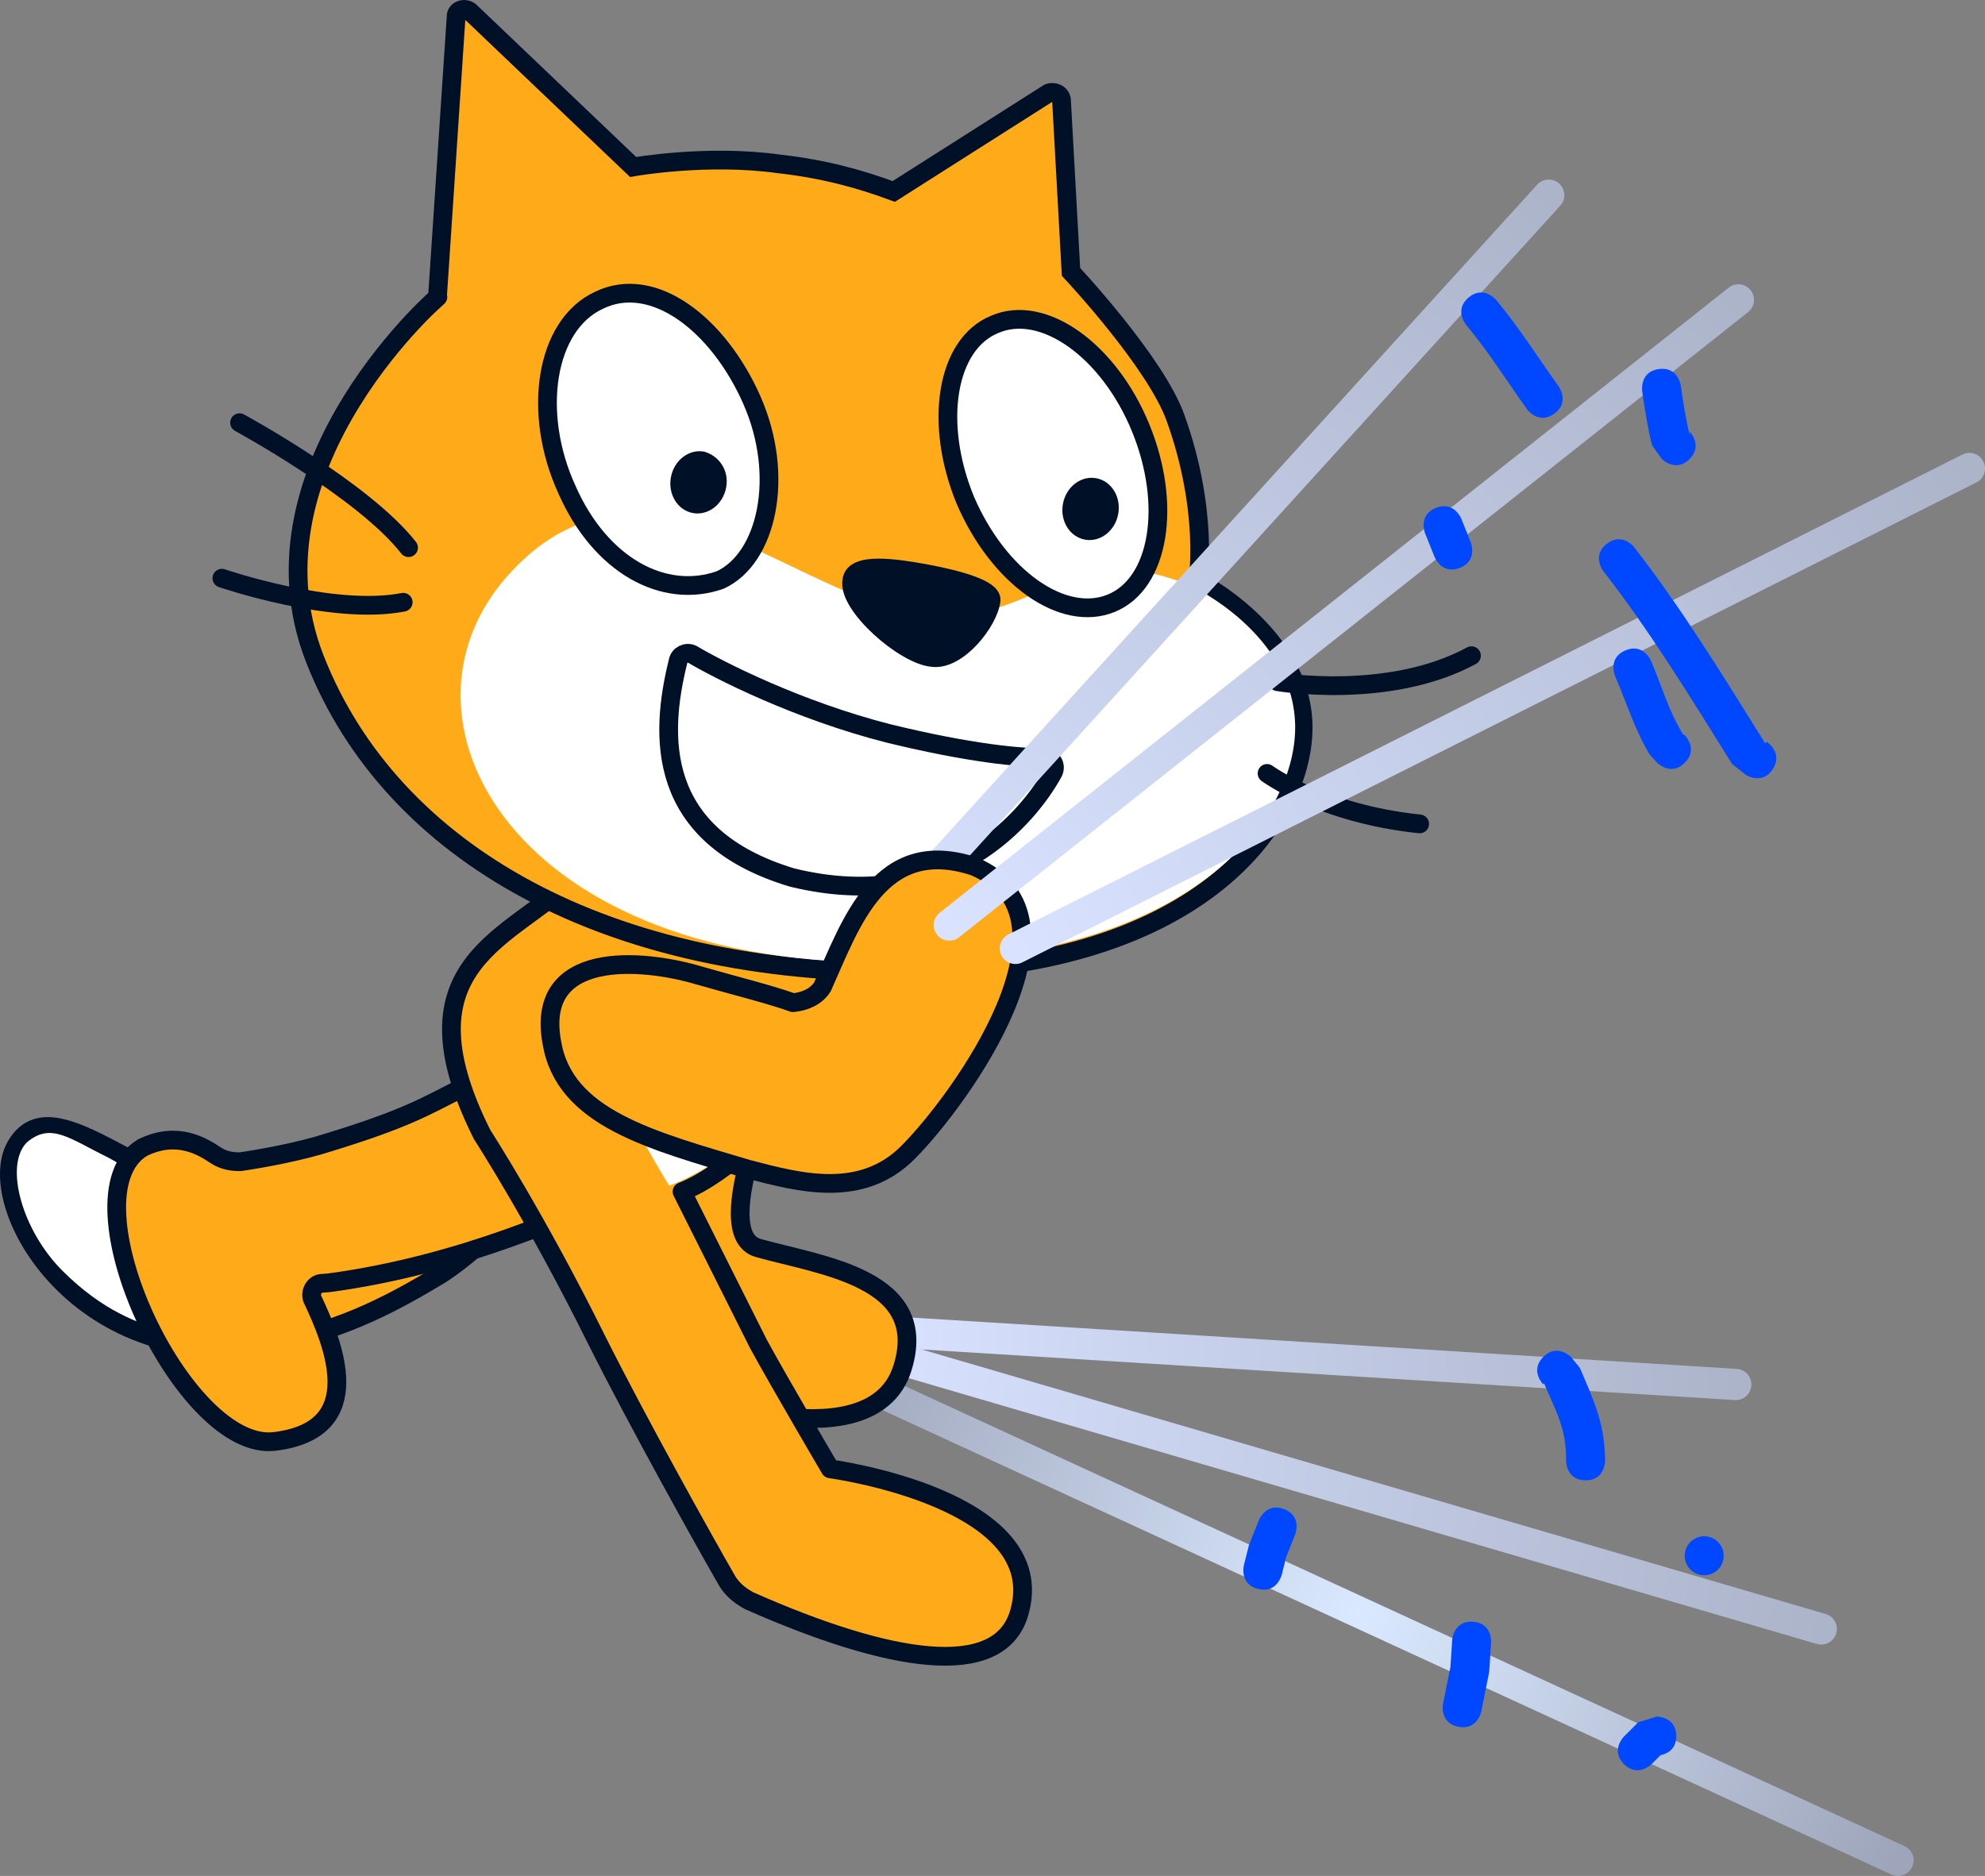 <svg version="1.1" xmlns="http://www.w3.org/2000/svg" xmlns:xlink="http://www.w3.org/1999/xlink" width="127.136" height="120.166" viewBox="0,0,127.136,120.166"><rect x="0" y="0" width="127.136" height="120.166" fill="#808080" stroke="none"/><defs><linearGradient x1="313.092" y1="229.129" x2="249.47" y2="219.31" gradientUnits="userSpaceOnUse" id="color-1"><stop offset="0" stop-color="#abb4c9"/><stop offset="1" stop-color="#d9e2ff"/></linearGradient><radialGradient cx="282.716" cy="232.246" r="37.761" gradientUnits="userSpaceOnUse" id="color-2"><stop offset="0" stop-color="#dae9ff"/><stop offset="1" stop-color="#9ea5ba"/></radialGradient><linearGradient x1="306.686" y1="214.965" x2="251.86" y2="216.858" gradientUnits="userSpaceOnUse" id="color-3"><stop offset="0" stop-color="#abb4c9"/><stop offset="1" stop-color="#d9e2ff"/></linearGradient><linearGradient x1="292.306" y1="139.581" x2="253.956" y2="190.999" gradientUnits="userSpaceOnUse" id="color-4"><stop offset="0" stop-color="#abb4c9"/><stop offset="1" stop-color="#d9e2ff"/></linearGradient><linearGradient x1="304.785" y1="145.908" x2="258.566" y2="190.435" gradientUnits="userSpaceOnUse" id="color-5"><stop offset="0" stop-color="#abb4c9"/><stop offset="1" stop-color="#d9e2ff"/></linearGradient><linearGradient x1="319.98" y1="156.157" x2="262.4" y2="192.481" gradientUnits="userSpaceOnUse" id="color-6"><stop offset="0" stop-color="#abb4c9"/><stop offset="1" stop-color="#d9e2ff"/></linearGradient></defs><g transform="translate(-195.605,-128.939)"><g data-paper-data="{&quot;isPaintingLayer&quot;:true}" stroke-miterlimit="10" stroke-dasharray="" stroke-dashoffset="0" style="mix-blend-mode: normal"><path d="M250.309,215.153l61.944,18.132" fill="none" fill-rule="nonzero" stroke="url(#color-1)" stroke-width="2" stroke-linecap="round" stroke-linejoin="miter"/><path d="M317.17,248.105l-68.908,-31.718" fill="none" fill-rule="nonzero" stroke="url(#color-2)" stroke-width="2" stroke-linecap="round" stroke-linejoin="miter"/><path d="M306.778,217.623l-55.01,-3.424" fill="none" fill-rule="nonzero" stroke="url(#color-3)" stroke-width="2" stroke-linecap="round" stroke-linejoin="miter"/><g fill-rule="evenodd"><path d="M228.155,198.084c0.894,-0.041 2.817,-0.083 2.377,4.056c-0.439,4.138 -6.123,8.112 -6.822,8.502c-2.658,1.598 -5.977,3.45 -10.327,4.273c-12.603,2.452 -19.073,-8.939 -16.691,-12.673c2.295,-3.685 7.727,2.56 14.917,4.158c3.168,0.752 6.09,0.037 8.429,-0.696c3.261,-1.133 7.086,-7.618 8.115,-7.62z" fill="#ffab19" stroke="#001026" stroke-width="1.2" stroke-linecap="round" stroke-linejoin="round"/><path d="M202.552,203.095c2.713,1.578 7.272,3.386 7.272,3.386c0,0 -3.67,1.017 -4.675,3.525c-0.851,1.964 0.57,3.69 1.086,4.204c-1.769,-0.502 -4.043,-1.294 -6.622,-3.863c-2.579,-2.569 -3.752,-6.724 -2.298,-8.223c1.552,-1.324 2.719,-0.258 5.237,0.971z" fill="#ffffff" stroke="none" stroke-width="1" stroke-linecap="butt" stroke-linejoin="miter"/></g><path d="M234.699,205.586c-2.097,0.921 -9.37,4.371 -18.066,5.528l-0.435,0.031c-0.435,0.031 -0.736,0.516 -0.601,0.969c1.332,2.815 3.684,8.389 -2.363,9.152c-5.838,0.8 -13.574,-15.72 -8.515,-18.807c2.238,-1.111 3.882,-0.069 4.747,0.513c0.485,0.3 1.006,0.392 1.546,0.38c1.325,-0.197 3.766,-0.627 5.703,-1.254c4.888,-1.505 6.095,-2.26 8.456,-3.457c2.361,-1.197 7.836,-4.211 11.107,-0.195c2.841,3.403 0.414,6.201 -1.579,7.14z" fill="#ffab19" fill-rule="evenodd" stroke="#001026" stroke-width="1.2" stroke-linecap="round" stroke-linejoin="round"/><path d="M246.049,196.369c-0.185,0.768 -5.279,11.603 -1.86,12.516c4.029,1.134 11.051,1.925 9.205,7.717c-1.845,5.793 -12.831,2.357 -16.43,0.328c-7.99,-5.124 -4.182,-14.621 -2.955,-16.869c1.227,-2.248 3.251,-6.119 6.43,-7.768c3.485,-1.673 6.41,1.377 5.61,4.075z" fill="#ffab19" fill-rule="evenodd" stroke="#001026" stroke-width="1.2" stroke-linecap="round" stroke-linejoin="round"/><g fill-rule="evenodd"><path d="M244.186,215.037c1.414,2.588 4.591,7.99 4.591,7.99c0,0 14.261,1.914 12.102,9.24c-1.29,4.375 -8.392,3.148 -17.288,-0.791c-0.537,-0.289 -1.044,-0.679 -1.396,-1.242c-1.509,-2.619 -5.782,-10.281 -8.392,-15.496c-3.835,-7.741 -7.326,-13.135 -7.326,-13.135c-5.542,-11.095 2.027,-12.505 6.017,-16.547c3.592,-3.392 4.391,-2.235 9.701,0.856c3.063,1.569 4.862,2.497 6.971,3.081c3.148,0.927 1.142,5.624 -0.458,7.887c0,0 -2.432,3.328 -4.231,4.856c-2.202,1.841 -3.785,2.994 -5.189,3.535z" fill="#ffab19" stroke="#001026" stroke-width="1.2" stroke-linecap="round" stroke-linejoin="round"/><path d="M238.469,204.889c0,0 -1.057,-1.689 -2.119,-3.714c-1.35,-2.455 -2.79,-4.605 0.03,-7.135c2.421,-1.881 4.986,-4.607 8.369,-0.253c3.253,4.088 0.708,6.039 0.708,6.039c-3.428,3.893 -6.987,5.063 -6.987,5.063z" fill="#ffffff" stroke="none" stroke-width="1" stroke-linecap="butt" stroke-linejoin="miter"/></g><g fill-rule="evenodd"><path d="M262.763,134.902c0.331,-0.142 0.805,0.047 0.83,0.459l0.607,10.995c0,0 5.437,5.787 6.704,9.378c2.144,5.991 1.423,10.434 1.423,10.434c0,0 6.599,3.358 6.74,9.182c0.141,5.823 -6.153,15.641 -25.312,15.854c-19.159,0.213 -33.078,-7.553 -37.982,-20.055c-4.904,-12.503 8.586,-23.835 7.85,-23.157l1.196,-17.983c-0.025,-0.412 0.521,-0.615 0.878,-0.346l10.458,9.972c0,0 4.734,-0.852 9.392,-0.192c2.79,0.313 5.113,0.947 7.302,1.76z" fill="#ffab19" stroke="#001026" stroke-width="1.2" stroke-linecap="butt" stroke-linejoin="miter"/><path d="M271.959,166.506c0,0 6.457,3.027 6.598,8.85c0.141,5.823 -6.455,15.076 -25.399,15.227c-24.706,0.507 -33.39,-15.747 -24.871,-24.949c8.537,-9.3 18.187,1.743 26.556,2.683c7.171,0.82 9.105,-5.229 17.117,-1.812z" fill="#ffffff" stroke="none" stroke-width="1" stroke-linecap="butt" stroke-linejoin="miter"/><path d="M239.037,171.288c0.073,-0.393 0.521,-0.615 0.896,-0.444c1.741,1.034 6.759,3.591 12.586,5.078c5.255,1.279 8.456,1.567 9.986,1.545c0.51,-0.007 0.812,0.557 0.524,1.012c-1.377,2.491 -6.48,9.173 -16.695,6.67c-8.766,-2.641 -8.484,-9.098 -7.297,-13.861z" fill="#ffffff" stroke="#001026" stroke-width="1.2" stroke-linecap="round" stroke-linejoin="round"/><path d="M289.85,170.94c-5.314,2.88 -12.411,1.667 -12.411,1.667" fill="none" stroke="#001026" stroke-width="1.2" stroke-linecap="round" stroke-linejoin="round"/><path d="M286.532,181.715c-6.286,-0.656 -9.774,-3.235 -9.774,-3.235" fill="none" stroke="#001026" stroke-width="1.2" stroke-linecap="round" stroke-linejoin="round"/><path d="M254.923,165.689c2.065,0.383 4.192,0.98 4.162,1.687c-0.157,1.395 -2.142,3.875 -3.733,3.681c-1.806,-0.131 -5.481,-3.355 -5.189,-4.928c0.12,-1.198 2.793,-0.805 4.76,-0.44z" fill="#001026" stroke="#001026" stroke-width="1.2" stroke-linecap="round" stroke-linejoin="round"/><path d="M210.949,156.015c0,0 7.946,4.32 10.823,8.006" fill="none" stroke="#001026" stroke-width="1.2" stroke-linecap="round" stroke-linejoin="round"/><path d="M221.429,167.517c-4.538,0.888 -11.613,-1.542 -11.613,-1.542" fill="none" stroke="#001026" stroke-width="1.2" stroke-linecap="round" stroke-linejoin="round"/><g><path d="M268.657,156.334c2.032,4.953 1.201,9.986 -1.88,11.246c-3.081,1.26 -7.222,-1.643 -9.351,-6.614c-2.032,-4.953 -1.201,-9.986 1.88,-11.246c3.099,-1.358 7.32,1.661 9.351,6.614z" fill="#ffffff" stroke="#001026" stroke-width="1.2" stroke-linecap="round" stroke-linejoin="round"/><path d="M267.225,161.866c-0.2,1.082 -1.151,1.821 -2.134,1.639c-0.983,-0.182 -1.606,-1.213 -1.406,-2.294c0.2,-1.082 1.151,-1.821 2.134,-1.639c0.983,0.182 1.606,1.213 1.405,2.294" fill="#001026" stroke="none" stroke-width="1" stroke-linecap="butt" stroke-linejoin="miter"/></g><g><path d="M243.762,154.569c2.148,4.873 0.968,10.146 -2.033,11.522c-3.591,1.267 -7.662,-0.911 -9.81,-5.784c-2.246,-4.891 -1.405,-10.532 2.044,-12.131c3.467,-1.697 7.651,1.519 9.799,6.392z" fill="#ffffff" stroke="#001026" stroke-width="1.2" stroke-linecap="round" stroke-linejoin="round"/><path d="M242.115,160.163c-0.2,1.082 -1.151,1.821 -2.134,1.639c-0.983,-0.182 -1.606,-1.213 -1.405,-2.294c0.2,-1.082 1.151,-1.821 2.134,-1.639c0.965,0.281 1.606,1.213 1.405,2.294" fill="#001026" stroke="none" stroke-width="1" stroke-linecap="butt" stroke-linejoin="miter"/></g></g><path d="M251.463,189.139l43.335,-47.699" fill="none" fill-rule="nonzero" stroke="url(#color-4)" stroke-width="2" stroke-linecap="round" stroke-linejoin="miter"/><path d="M248.289,192.137c1.815,-4.041 3.673,-9.704 9.72,-7.696c7.519,3.233 -0.838,14.88 -4.215,18.284c-2.983,3.028 -6.922,1.987 -10.263,1.112c-6.276,-1.867 -11.766,-3.287 -12.58,-8.108c-1.104,-5.973 5.76,-5.398 9.407,-4.311c2.211,0.638 4.536,1.206 6.035,1.749c0.763,-0.069 1.514,-0.397 1.897,-1.031z" fill="#ffab19" fill-rule="evenodd" stroke="#001026" stroke-width="1.2" stroke-linecap="round" stroke-linejoin="round"/><path d="M256.407,188.194l50.538,-40.045" fill="none" fill-rule="nonzero" stroke="url(#color-5)" stroke-width="2" stroke-linecap="round" stroke-linejoin="miter"/><path d="M260.639,189.689l61.103,-30.74" fill="none" fill-rule="nonzero" stroke="url(#color-6)" stroke-width="2" stroke-linecap="round" stroke-linejoin="miter"/><path d="M309.161,178.189c-0.663,1.06 -1.723,0.397 -1.723,0.397l-0.896,-0.709c-2.609,-4.175 -5.22,-8.467 -8.243,-12.35c0,0 -0.767,-0.987 0.219,-1.754c0.987,-0.767 1.754,0.219 1.754,0.219c3.073,3.955 5.735,8.312 8.39,12.56l0.101,-0.086c0,0 1.06,0.663 0.397,1.723z" fill="#0048ff" fill-rule="nonzero" stroke="none" stroke-width="0.5" stroke-linecap="butt" stroke-linejoin="miter"/><path d="M295.149,155.441c-1.017,0.727 -1.744,-0.291 -1.744,-0.291l-0.067,-0.094c-1.292,-1.81 -2.403,-3.6 -3.828,-5.304c0,0 -0.8,-0.96 0.16,-1.761c0.96,-0.8 1.761,0.16 1.761,0.16c1.462,1.76 2.612,3.592 3.942,5.452l0.067,0.094c0,0 0.727,1.017 -0.291,1.744z" fill="#0048ff" fill-rule="nonzero" stroke="none" stroke-width="0.5" stroke-linecap="butt" stroke-linejoin="miter"/><path d="M294.45,215.856c0.884,-0.884 1.768,0 1.768,0l0.569,0.695c0.944,2.202 1.595,3.566 1.621,5.964c0,0 0,1.25 -1.25,1.25c-1.25,0 -1.25,-1.25 -1.25,-1.25c0.029,-2.033 -0.603,-3.077 -1.419,-4.979l-0.039,0.087c0,0 -0.884,-0.884 0,-1.768z" fill="#0048ff" fill-rule="nonzero" stroke="none" stroke-width="0.5" stroke-linecap="butt" stroke-linejoin="miter"/><path d="M303.507,228.595c0,-0.69 0.56,-1.25 1.25,-1.25c0.69,0 1.25,0.56 1.25,1.25c0,0.69 -0.56,1.25 -1.25,1.25c-0.69,0 -1.25,-0.56 -1.25,-1.25z" fill="#0048ff" fill-rule="nonzero" stroke="none" stroke-width="0.5" stroke-linecap="butt" stroke-linejoin="miter"/><path d="M289.944,232.819c1.247,0.081 1.166,1.329 1.166,1.329l-0.126,1.887c-0.168,0.844 -0.336,1.689 -0.504,2.533c0,0 -0.245,1.226 -1.471,0.981c-1.226,-0.245 -0.981,-1.471 -0.981,-1.471c0.159,-0.79 0.318,-1.58 0.477,-2.37l0.11,-1.722c0,0 0.081,-1.247 1.329,-1.166z" fill="#0048ff" fill-rule="nonzero" stroke="none" stroke-width="0.5" stroke-linecap="butt" stroke-linejoin="miter"/><path d="M302.968,240.146c0,0.898 -0.645,1.151 -1.008,1.222c-0.191,0.191 -0.383,0.383 -0.574,0.574c0,0 -0.884,0.884 -1.768,0c-0.884,-0.884 0,-1.768 0,-1.768c0.304,-0.304 0.608,-0.608 0.912,-0.912l1.188,-0.366c0,0 1.25,0 1.25,1.25z" fill="#0048ff" fill-rule="nonzero" stroke="none" stroke-width="0.5" stroke-linecap="butt" stroke-linejoin="miter"/><path d="M277.863,225.611c1.161,0.464 0.696,1.625 0.696,1.625l-0.579,1.44c-0.094,0.378 -0.187,0.756 -0.281,1.135c0,0 -0.303,1.213 -1.516,0.91c-1.213,-0.303 -0.91,-1.516 -0.91,-1.516c0.109,-0.432 0.218,-0.865 0.327,-1.297l0.637,-1.6c0,0 0.464,-1.161 1.625,-0.696z" fill="#0048ff" fill-rule="nonzero" stroke="none" stroke-width="0.5" stroke-linecap="butt" stroke-linejoin="miter"/><path d="M303.513,177.803c-0.884,0.884 -1.768,0 -1.768,0l-0.492,-0.545c-0.985,-1.668 -1.436,-3.229 -2.205,-5.014c0,0 -0.492,-1.149 0.657,-1.641c1.149,-0.492 1.641,0.657 1.641,0.657c0.713,1.671 1.117,3.186 2.051,4.713l0.116,0.063c0,0 0.884,0.884 0,1.768z" fill="#0048ff" fill-rule="nonzero" stroke="none" stroke-width="0.5" stroke-linecap="butt" stroke-linejoin="miter"/><path d="M289.111,165.312c-1.161,0.464 -1.625,-0.696 -1.625,-0.696l-0.608,-1.52c0,0 -0.464,-1.161 0.696,-1.625c1.161,-0.464 1.625,0.696 1.625,0.696l0.608,1.52c0,0 0.464,1.161 -0.696,1.625z" fill="#0048ff" fill-rule="nonzero" stroke="none" stroke-width="0.5" stroke-linecap="butt" stroke-linejoin="miter"/><path d="M303.817,158.348c-0.884,0.884 -1.768,0 -1.768,0l-0.633,-0.885c-0.284,-1.141 -0.466,-2.306 -0.633,-3.47c0,0 -0.177,-1.237 1.061,-1.414c1.237,-0.177 1.414,1.061 1.414,1.061c0.153,1.079 0.317,2.16 0.583,3.217l-0.025,-0.277c0,0 0.884,0.884 0,1.768z" fill="#0048ff" fill-rule="nonzero" stroke="none" stroke-width="0.5" stroke-linecap="butt" stroke-linejoin="miter"/></g></g></svg>